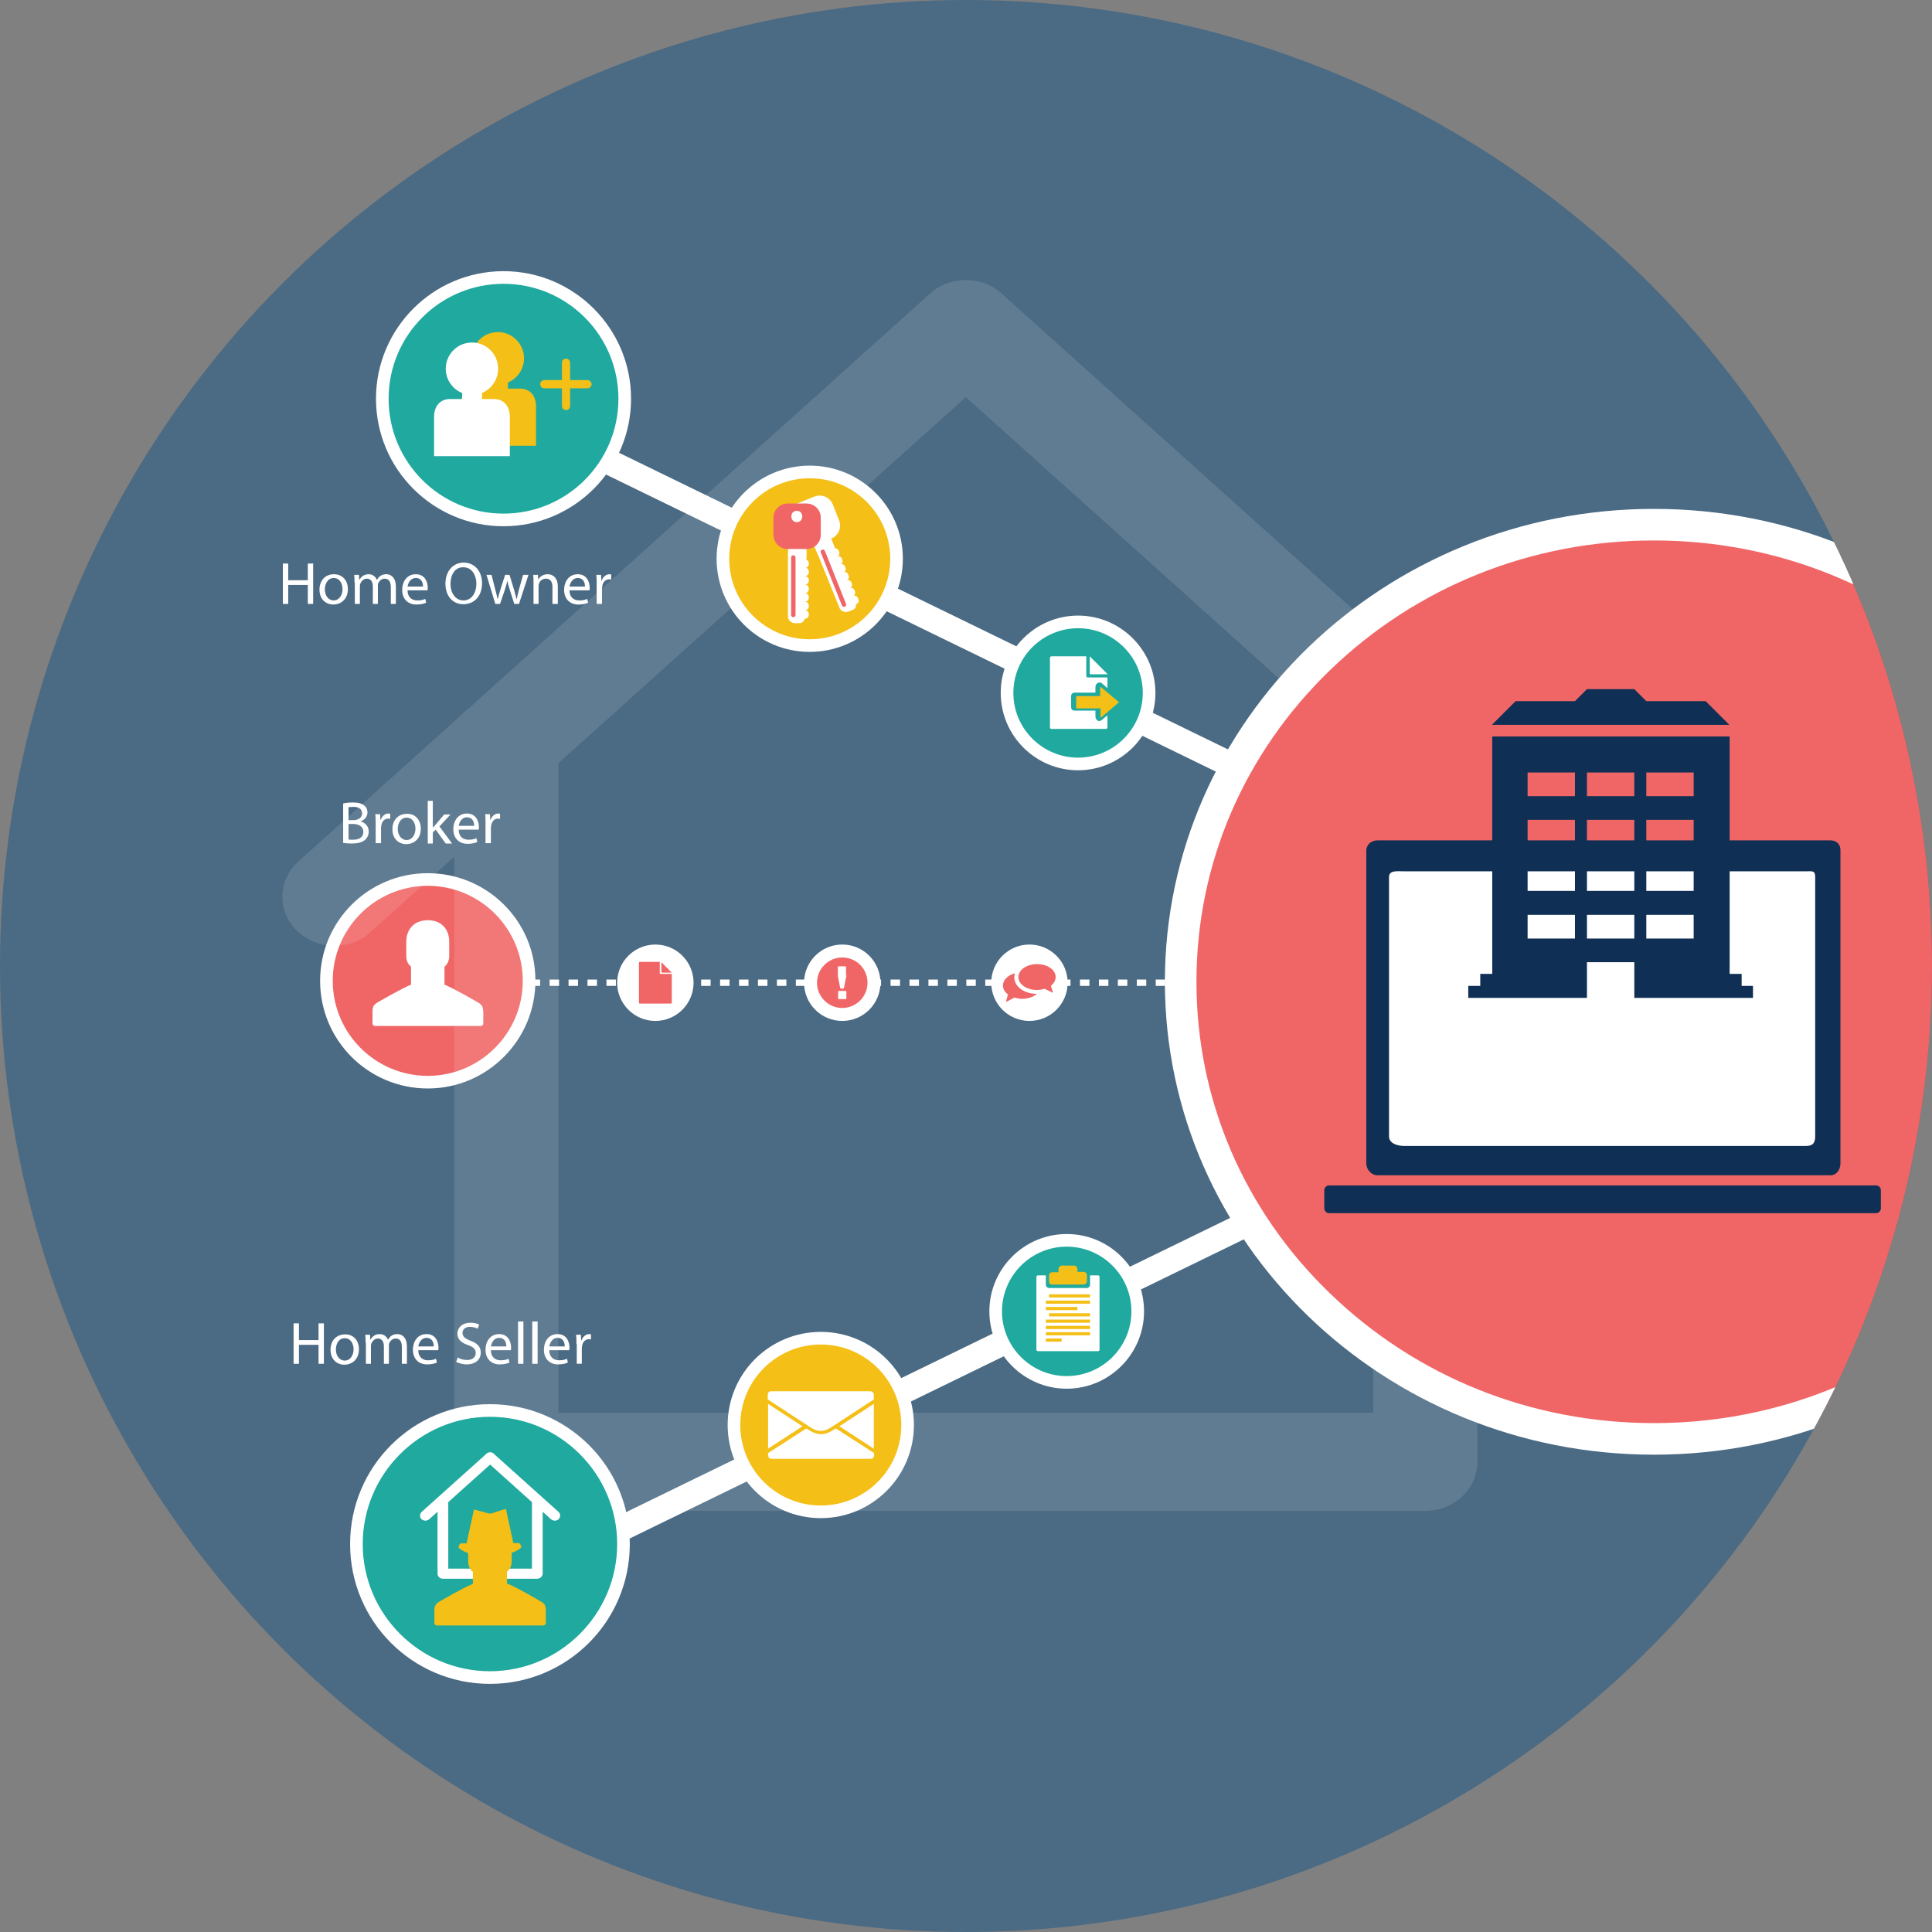 <?xml version="1.0" encoding="utf-8"?>
<!-- Generator: Adobe Illustrator 20.0.0, SVG Export Plug-In . SVG Version: 6.00 Build 0)  -->
<svg version="1.1" id="Layer_1" xmlns="http://www.w3.org/2000/svg" xmlns:xlink="http://www.w3.org/1999/xlink" x="0px" y="0px"
	 viewBox="0 0 612 612" style="enable-background:new 0 0 612 612;" xml:space="preserve">
<rect x="0" y="0" width="612" height="612" fill="#808080" stroke="none"/>
<style type="text/css">
	.st0{fill:#4B6A83;}
	.st1{clip-path:url(#SVGID_2_);}
	.st2{fill:#F06666;}
	.st3{fill:#FFFFFF;}
	.st4{opacity:0.12;clip-path:url(#SVGID_2_);}
	.st5{clip-path:url(#SVGID_5_);}
	.st6{fill-rule:evenodd;clip-rule:evenodd;fill:#F06666;}
	.st7{fill-rule:evenodd;clip-rule:evenodd;fill:#20A99F;}
	.st8{fill:#F4BF17;}
	.st9{fill:none;stroke:#FFFFFF;stroke-width:8;stroke-miterlimit:10;}
	.st10{fill:#F4BF17;stroke:#FFFFFF;stroke-width:4;stroke-miterlimit:10;}
	.st11{fill:#20A99F;}
	.st12{fill:#102F55;}
	.st13{clip-path:url(#SVGID_2_);fill:none;stroke:#FFFFFF;stroke-width:8;stroke-miterlimit:10;}
	.st14{clip-path:url(#SVGID_2_);fill:none;stroke:#FFFFFF;stroke-width:2;stroke-miterlimit:10;stroke-dasharray:3;}
</style>
<g>
	<circle class="st0" cx="306" cy="306" r="306"/>
	<g>
		<defs>
			<circle id="SVGID_1_" cx="306" cy="306" r="306"/>
		</defs>
		<clipPath id="SVGID_2_">
			<use xlink:href="#SVGID_1_"  style="overflow:visible;"/>
		</clipPath>
		<g class="st1">
			<g>
				<path class="st2" d="M135.5,342.9c-17.7,0-32.1-14.4-32.1-32.1s14.4-32.1,32.1-32.1c17.7,0,32.1,14.4,32.1,32.1
					S153.3,342.9,135.5,342.9z"/>
				<path class="st3" d="M135.5,280.6c16.6,0,30.1,13.5,30.1,30.1s-13.5,30.1-30.1,30.1s-30.1-13.5-30.1-30.1
					S118.9,280.6,135.5,280.6 M135.5,276.6c-18.9,0-34.1,15.3-34.1,34.1c0,18.9,15.3,34.1,34.1,34.1s34.1-15.3,34.1-34.1
					C169.7,291.9,154.4,276.6,135.5,276.6L135.5,276.6z"/>
			</g>
		</g>
		<g class="st4">
			<g>
				<path class="st3" d="M451.5,478.6H160.4c-9.1,0-16.5-7-16.5-15.6V237.4c0-8.6,7.4-15.6,16.5-15.6c9.1,0,16.5,7,16.5,15.6v210.1
					h258.1V237.4c0-8.6,7.4-15.6,16.5-15.6c9.1,0,16.5,7,16.5,15.6V463C468,471.6,460.7,478.6,451.5,478.6z"/>
			</g>
			<g>
				<g>
					<path class="st3" d="M106,299.6c-4.4,0-8.7-1.6-12-4.8c-6.3-6.2-6-16.1,0.6-22L294.6,93c6.6-5.9,17.1-5.7,23.3,0.6
						c6.3,6.2,6,16.1-0.6,22l-200,179.7C114.2,298.2,110.1,299.6,106,299.6z"/>
				</g>
				<g>
					<path class="st3" d="M506,299.6c-4.1,0-8.2-1.4-11.4-4.3l-200-179.7c-6.6-5.9-6.9-15.8-0.6-22c6.3-6.2,16.7-6.5,23.3-0.6
						l200,179.7c6.6,5.9,6.9,15.8,0.6,22C514.7,298,510.3,299.6,506,299.6z"/>
				</g>
			</g>
		</g>
		<g class="st1">
			<defs>
				<rect id="SVGID_3_" x="39.6" y="0" width="573.3" height="573.3"/>
			</defs>
			<clipPath id="SVGID_5_">
				<use xlink:href="#SVGID_3_"  style="overflow:visible;"/>
			</clipPath>
			<g class="st5">
				<path class="st6" d="M523.9,455.8c-82.7,0-149.9-65-149.9-144.8c0-79.8,67.3-144.8,149.9-144.8s149.9,65,149.9,144.8
					C673.9,390.9,606.6,455.8,523.9,455.8z"/>
				<path class="st3" d="M523.9,171.2c38.8,0,75.2,14.6,102.6,41.1c27.3,26.4,42.3,61.5,42.3,98.7c0,37.3-15,72.3-42.3,98.7
					c-27.4,26.5-63.8,41.1-102.6,41.1c-38.8,0-75.2-14.6-102.6-41.1C394,383.4,379,348.3,379,311c0-37.3,15-72.3,42.3-98.7
					C448.7,185.8,485.2,171.2,523.9,171.2 M523.9,161.2C438.4,161.2,369,228.3,369,311c0,82.7,69.4,149.8,154.9,149.8
					S678.9,393.8,678.9,311C678.9,228.3,609.5,161.2,523.9,161.2L523.9,161.2z"/>
			</g>
		</g>
		<g class="st1">
			<g>
				<g>
					<path class="st7" d="M155.2,531.4c-23.3,0-42.3-19-42.3-42.3s19-42.3,42.3-42.3c23.3,0,42.3,19,42.3,42.3
						S178.6,531.4,155.2,531.4z"/>
					<path class="st3" d="M155.2,448.8c22.2,0,40.3,18.1,40.3,40.3s-18.1,40.3-40.3,40.3c-22.2,0-40.3-18.1-40.3-40.3
						S133,448.8,155.2,448.8 M155.2,444.8c-24.5,0-44.3,19.8-44.3,44.3c0,24.5,19.8,44.3,44.3,44.3c24.5,0,44.3-19.8,44.3-44.3
						C199.6,464.6,179.7,444.8,155.2,444.8L155.2,444.8z"/>
				</g>
				<g>
					<g>
						<g>
							<g>
								<path class="st3" d="M170.2,500.1h-29.9c-0.9,0-1.7-0.7-1.7-1.6v-23.2c0-0.9,0.8-1.6,1.7-1.6c0.9,0,1.7,0.7,1.7,1.6v21.6
									h26.5v-21.6c0-0.9,0.8-1.6,1.7-1.6c0.9,0,1.7,0.7,1.7,1.6v23.2C171.9,499.3,171.1,500.1,170.2,500.1z"/>
							</g>
							<g>
								<g>
									<path class="st3" d="M134.7,481.7c-0.4,0-0.9-0.2-1.2-0.5c-0.6-0.6-0.6-1.7,0.1-2.3l20.5-18.4c0.7-0.6,1.7-0.6,2.4,0.1
										c0.6,0.6,0.6,1.7-0.1,2.3l-20.5,18.4C135.6,481.5,135.2,481.7,134.7,481.7z"/>
								</g>
								<g>
									<path class="st3" d="M175.8,481.7c-0.4,0-0.8-0.1-1.2-0.4l-20.5-18.4c-0.7-0.6-0.7-1.6-0.1-2.3c0.6-0.6,1.7-0.7,2.4-0.1
										l20.5,18.4c0.7,0.6,0.7,1.6,0.1,2.3C176.7,481.5,176.2,481.7,175.8,481.7z"/>
								</g>
							</g>
						</g>
						<g id="old_x5F_man_12_">
							<path class="st8" d="M171.3,507.3c-1-0.6-7.4-4.4-10.7-5.7v-3.8c1-0.7,1.5-1.8,1.5-3.4v-2.5c1.8-0.7,3-1.5,3-1.8
								c0-0.6-0.4-1.3-0.8-1.3h-1.7l-2.2-10.2c0.1-0.5-0.3-0.6-0.7-0.5l-3.7,1.2c-0.4,0.2-1.1,0.2-1.6,0l-3.7-1
								c-0.4-0.2-0.7,0-0.7,0.5l-2.2,10.1h-1.7c-0.5,0-0.8,0.7-0.8,1.3c0,0.3,1.2,1.1,3,1.8c0,0.6,0,1.5,0,2.5
								c0,1.6,0.6,2.7,1.5,3.4v3.8c-3.1,1.3-9.7,5.1-10.7,5.7c-1.2,0.7-1.5,1.4-1.5,3c0,1,0,3.7,0,3.7c0,0.4,0.3,0.8,0.8,0.8h33.7
								c0.4,0,0.8-0.3,0.8-0.8c0,0,0-2.7,0-3.7C172.9,508.6,172.6,508,171.3,507.3z"/>
						</g>
					</g>
				</g>
			</g>
			<line class="st9" x1="395.1" y1="387.6" x2="197" y2="484.1"/>
			<g>
				<circle class="st10" cx="260" cy="451.4" r="27.5"/>
			</g>
			<g>
				<path class="st11" d="M337.9,438c-12.4,0-22.5-10.1-22.5-22.5c0-12.4,10.1-22.5,22.5-22.5s22.5,10.1,22.5,22.5
					C360.4,427.9,350.3,438,337.9,438z"/>
				<path class="st3" d="M337.9,394.9c11.3,0,20.5,9.2,20.5,20.5s-9.2,20.5-20.5,20.5c-11.3,0-20.5-9.2-20.5-20.5
					S326.6,394.9,337.9,394.9 M337.9,390.9c-13.5,0-24.5,11-24.5,24.5s11,24.5,24.5,24.5s24.5-11,24.5-24.5S351.5,390.9,337.9,390.9
					L337.9,390.9z"/>
			</g>
			<g id="notes_x5F_2_5_">
				<path class="st8" d="M332.3,406v-2c0-0.5,0.5-1,1-1h2V402c0-0.5,0.5-1.1,1-1.1h4c0.5,0,1,0.5,1,1.1v0.9h2c0.6,0,1,0.5,1,1v2
					c0,0.5-0.5,1-1,1h-10C332.8,407,332.3,406.5,332.3,406z"/>
				<path class="st3" d="M348.3,404.5v23c0,0.3-0.2,0.5-0.5,0.5h-19c-0.3,0-0.5-0.2-0.5-0.5v-23c0-0.3,0.2-0.5,0.5-0.5h2.5v3
					c0,0.5,0.5,1,1,1h12c0.5,0,1-0.5,1-1v-3h2.5C348.1,404,348.3,404.2,348.3,404.5z"/>
				<rect x="331.3" y="414" class="st8" width="10" height="1"/>
				<rect x="331.3" y="424" class="st8" width="5" height="1"/>
				<rect x="331.3" y="422" class="st8" width="14" height="1"/>
				<rect x="331.3" y="420" class="st8" width="14" height="1"/>
				<rect x="331.3" y="418" class="st8" width="14" height="1"/>
				<rect x="332.3" y="416" class="st8" width="13" height="1"/>
				<rect x="331.3" y="412" class="st8" width="14" height="1"/>
				<rect x="332.3" y="410" class="st8" width="13" height="1"/>
			</g>
			<path class="st3" d="M275.6,440.7h-31.2c-0.8,0-1.2,0.4-1.2,1.3v1.3l12.4,8.1c0.1,0,0.1,0,0.1,0.1l1.3,0.8c2,1.3,4,1.3,6,0
				l1.2-0.8c0.1,0,0.2,0,0.2-0.1l12.4-8.1V442C276.8,441.2,276.4,440.7,275.6,440.7z M263.7,453.1c-2.4,1.6-4.8,1.6-7.3,0l-1-0.6
				l-12.1,7.8v0.5c0,0.9,0.4,1.3,1.2,1.3h31.2c0.8,0,1.2-0.4,1.2-1.3v-0.5l-12.1-7.8L263.7,453.1z M276.8,458.9v-14.2l-10.9,7.1
				L276.8,458.9z M243.3,444.7v14.2l10.9-7.1L243.3,444.7z"/>
		</g>
		<g class="st1">
			<g>
				<path class="st12" d="M579.8,266.2H436.4c-2,0-3.6,1.3-3.6,3.3v99c0,2,1.6,3.8,3.6,3.8h143.4c2,0,3.2-1.8,3.2-3.8v-99
					C583.1,267.5,581.8,266.2,579.8,266.2z"/>
				<path class="st3" d="M575,360c0,2.2-0.9,3-2.9,3H444.7c-2,0-4.7-0.8-4.7-3v-82.2c0-2.2,2.7-1.8,4.7-1.8h127.4
					c2,0,2.9-0.3,2.9,1.8V360z"/>
				<path class="st12" d="M595.8,382.8c0,0.8-0.7,1.5-1.5,1.5H421c-0.8,0-1.5-0.7-1.5-1.5V377c0-0.8,0.7-1.5,1.5-1.5h173.3
					c0.8,0,1.5,0.7,1.5,1.5V382.8z"/>
			</g>
		</g>
		<g id="building_3_" class="st1">
			<g>
				<path class="st12" d="M547.8,229.6h-75.2l7.5-7.5h18.8l3.8-3.8h15l3.8,3.8h18.8L547.8,229.6z M555.3,312.3v3.8h-37.6v-11.3h-15
					v11.3h-37.6v-3.8h3.8v-3.8h3.8v-75.2h75.2v75.2h3.8v3.8H555.3z M498.9,289.8h-15v7.5h15V289.8z M498.9,274.7h-15v7.5h15V274.7z
					 M498.9,259.7h-15v7.5h15V259.7z M498.9,244.7h-15v7.5h15V244.7z M517.7,289.8h-15v7.5h15V289.8z M517.7,274.7h-15v7.5h15V274.7
					z M517.7,259.7h-15v7.5h15V259.7z M517.7,244.7h-15v7.5h15V244.7z M536.5,289.8h-15v7.5h15V289.8z M536.5,274.7h-15v7.5h15
					V274.7z M536.5,259.7h-15v7.5h15V259.7z M536.5,244.7h-15v7.5h15V244.7z"/>
			</g>
		</g>
		<g class="st1">
			<g>
				<g>
					<path class="st7" d="M159.5,164.7c-21.2,0-38.4-17.2-38.4-38.4s17.2-38.4,38.4-38.4s38.4,17.2,38.4,38.4
						S180.7,164.7,159.5,164.7z"/>
					<path class="st3" d="M159.5,89.9c20.1,0,36.4,16.3,36.4,36.4s-16.3,36.4-36.4,36.4s-36.4-16.3-36.4-36.4S139.4,89.9,159.5,89.9
						 M159.5,85.9c-22.3,0-40.4,18.1-40.4,40.4c0,22.3,18.1,40.4,40.4,40.4c22.3,0,40.4-18.1,40.4-40.4
						C199.9,104,181.8,85.9,159.5,85.9L159.5,85.9z"/>
				</g>
				<g>
					<g>
						<g>
							<circle class="st8" cx="157.7" cy="113.5" r="8.3"/>
							<rect x="154.6" y="117.8" class="st8" width="6.3" height="8.8"/>
							<path class="st8" d="M145.8,141.2v-12.5c0-3.1,1.7-5.6,5.1-5.6h13.8c3.4,0,5.1,2.5,5.1,5.6v12.5"/>
						</g>
						<g>
							<circle class="st3" cx="149.5" cy="116.8" r="8.3"/>
							<rect x="146.4" y="121.1" class="st3" width="6.3" height="8.8"/>
							<path class="st3" d="M137.5,144.5V132c0-3.1,1.7-5.6,5.1-5.6h13.8c3.4,0,5.1,2.5,5.1,5.6v12.5"/>
						</g>
					</g>
					<g>
						<path class="st8" d="M180.6,128.6c0,0.7-0.6,1.3-1.3,1.3l0,0c-0.7,0-1.3-0.6-1.3-1.3v-13.7c0-0.7,0.6-1.3,1.3-1.3l0,0
							c0.7,0,1.3,0.6,1.3,1.3V128.6z"/>
						<path class="st8" d="M186.1,120.4c0.7,0,1.3,0.6,1.3,1.3l0,0c0,0.7-0.6,1.3-1.3,1.3h-13.7c-0.7,0-1.3-0.6-1.3-1.3l0,0
							c0-0.7,0.6-1.3,1.3-1.3H186.1z"/>
					</g>
				</g>
			</g>
		</g>
		<line class="st13" x1="191" y1="145.4" x2="389.1" y2="241.9"/>
		<g class="st1">
			<circle class="st10" cx="256.5" cy="177" r="27.5"/>
			<g>
				<g>
					<path class="st3" d="M258,157.3l-5.5,2.2c-2.3,0.9-3.4,3.5-2.5,5.8l2,5c0.9,2.3,3.5,3.4,5.8,2.5l5.5-2.2
						c2.3-0.9,3.4-3.5,2.5-5.8l-2-5C262.9,157.5,260.3,156.4,258,157.3z M257.3,164c-2.1,0.9-3.5-2.5-1.3-3.3
						C258.1,159.8,259.5,163.1,257.3,164z"/>
					<path class="st3" d="M260.2,165.3l10.7,25.2c0.5,1.1,0.3,2.3-0.8,2.7l-1.3,0.5c-1.1,0.5-2.5-0.1-2.9-1.2l-10.3-25.4"/>
					<path class="st3" d="M260.6,163.9l3.7,9.2c0.5,1.1-0.1,2.5-1.2,2.9l-1.3,0.5c-1.1,0.5-2.5-0.1-2.9-1.2l-3.7-9.2"/>
					<path class="st2" d="M268,191.3c0.1,0.3,0,0.7-0.4,0.9l0,0c-0.3,0.1-0.7,0-0.9-0.4L260,175c-0.1-0.3,0-0.7,0.4-0.9l0,0
						c0.3-0.1,0.7,0,0.9,0.4L268,191.3z"/>
					<path class="st3" d="M265.8,174.8c0.3,0.6,0,1.3-0.7,1.6l0,0c-0.6,0.3-1.3,0-1.6-0.7l-0.1-0.3c-0.3-0.6,0-1.3,0.7-1.6l0,0
						c0.6-0.3,1.3,0,1.6,0.7L265.8,174.8z"/>
					<path class="st3" d="M266.8,177.3c0.3,0.6,0,1.3-0.7,1.6l0,0c-0.6,0.3-1.3,0-1.6-0.7l-0.1-0.3c-0.3-0.6,0.1-1.3,0.7-1.6l0,0
						c0.6-0.3,1.3,0,1.6,0.7L266.8,177.3z"/>
					<path class="st3" d="M267.8,179.8c0.3,0.6,0,1.3-0.7,1.6l0,0c-0.6,0.3-1.3,0-1.6-0.7l-0.1-0.3c-0.3-0.6,0.1-1.3,0.7-1.6l0,0
						c0.6-0.3,1.3,0,1.6,0.7L267.8,179.8z"/>
					<path class="st3" d="M268.8,182.3c0.3,0.6,0,1.3-0.7,1.6l0,0c-0.6,0.3-1.3-0.1-1.6-0.7l-0.1-0.3c-0.3-0.6,0-1.3,0.7-1.6l0,0
						c0.6-0.3,1.3,0,1.6,0.7L268.8,182.3z"/>
					<path class="st3" d="M269.8,184.8c0.3,0.6,0,1.3-0.7,1.6l0,0c-0.6,0.3-1.3,0-1.6-0.7l-0.1-0.3c-0.3-0.6,0-1.3,0.7-1.6l0,0
						c0.6-0.3,1.3,0.1,1.6,0.7L269.8,184.8z"/>
					<path class="st3" d="M270.8,187.3c0.3,0.6,0,1.3-0.7,1.6l0,0c-0.6,0.3-1.3,0-1.6-0.7l-0.1-0.3c-0.3-0.6,0-1.3,0.7-1.6l0,0
						c0.6-0.3,1.3,0,1.6,0.7L270.8,187.3z"/>
					<path class="st3" d="M271.9,189.8c0.3,0.6,0,1.3-0.7,1.6l0,0c-0.6,0.3-1.3,0-1.6-0.7l-0.1-0.3c-0.3-0.6,0-1.3,0.7-1.6l0,0
						c0.6-0.3,1.3,0,1.6,0.7L271.9,189.8z"/>
				</g>
				<g>
					<path class="st3" d="M254.6,167.8l0.4,27.4c0,1.2-0.6,2.2-1.8,2.2h-1.4c-1.2,0-2.2-1-2.2-2.2v-27.4"/>
					<path class="st3" d="M255.5,166.6v9.9c0,1.2-1,2.2-2.2,2.2h-1.4c-1.2,0-2.2-1-2.2-2.2v-9.9"/>
					<path class="st2" d="M252,194.8c0,0.4-0.3,0.7-0.7,0.7l0,0c-0.4,0-0.7-0.3-0.7-0.7v-18.2c0-0.4,0.3-0.7,0.7-0.7l0,0
						c0.4,0,0.7,0.3,0.7,0.7V194.8z"/>
					<path class="st3" d="M256.2,178.7c0,0.7-0.6,1.2-1.2,1.2l0,0c-0.7,0-1.2-0.6-1.2-1.2v-0.3c0-0.7,0.6-1.2,1.2-1.2l0,0
						c0.7,0,1.2,0.6,1.2,1.2V178.7z"/>
					<path class="st3" d="M256.2,181.3c0,0.7-0.6,1.2-1.2,1.2l0,0c-0.7,0-1.2-0.6-1.2-1.2V181c0-0.7,0.6-1.2,1.2-1.2l0,0
						c0.7,0,1.2,0.6,1.2,1.2V181.3z"/>
					<path class="st3" d="M256.2,184c0,0.7-0.6,1.2-1.2,1.2l0,0c-0.7,0-1.2-0.6-1.2-1.2v-0.3c0-0.7,0.6-1.2,1.2-1.2l0,0
						c0.7,0,1.2,0.6,1.2,1.2V184z"/>
					<path class="st3" d="M256.2,186.7c0,0.7-0.6,1.2-1.2,1.2l0,0c-0.7,0-1.2-0.6-1.2-1.2v-0.3c0-0.7,0.6-1.2,1.2-1.2l0,0
						c0.7,0,1.2,0.6,1.2,1.2V186.7z"/>
					<path class="st3" d="M256.2,189.4c0,0.7-0.6,1.2-1.2,1.2l0,0c-0.7,0-1.2-0.6-1.2-1.2v-0.3c0-0.7,0.6-1.2,1.2-1.2l0,0
						c0.7,0,1.2,0.6,1.2,1.2V189.4z"/>
					<path class="st3" d="M256.2,192.1c0,0.7-0.6,1.2-1.2,1.2l0,0c-0.7,0-1.2-0.6-1.2-1.2v-0.3c0-0.7,0.6-1.2,1.2-1.2l0,0
						c0.7,0,1.2,0.6,1.2,1.2V192.1z"/>
					<path class="st3" d="M256.2,194.8c0,0.7-0.6,1.2-1.2,1.2l0,0c-0.7,0-1.2-0.6-1.2-1.2v-0.3c0-0.7,0.6-1.2,1.2-1.2l0,0
						c0.7,0,1.2,0.6,1.2,1.2V194.8z"/>
					<path class="st2" d="M255.5,159.5h-6c-2.5,0-4.5,2-4.5,4.5v5.4c0,2.5,2,4.5,4.5,4.5h6c2.5,0,4.5-2,4.5-4.5V164
						C260,161.5,258,159.5,255.5,159.5z M252.4,165.4c-2.3,0-2.3-3.6,0-3.6C254.7,161.8,254.7,165.4,252.4,165.4z"/>
				</g>
			</g>
		</g>
		<g id="user_73_" class="st1">
			<path id="user_74_" class="st3" d="M151.5,317.6c-1-0.6-7.4-4.3-10.7-5.7v-5.7c0.9-0.7,1.5-1.8,1.5-3.4v-4.5
				c0-3.8-2.3-6.8-6.8-6.8s-6.8,3.1-6.8,6.8c0,0,0,0.7,0,4.5c0,1.6,0.6,2.7,1.5,3.4v5.7c-3.1,1.3-9.7,5.1-10.7,5.7
				c-1.2,0.7-1.5,1.4-1.5,3c0,0.7,0,3.6,0,3.6c0,0.4,0.3,0.8,0.8,0.8h33.5c0.4,0,0.8-0.3,0.8-0.8c0,0,0-2.9,0-3.6
				C153,318.9,152.7,318.3,151.5,317.6z"/>
		</g>
		<g class="st1">
			<g>
				<path class="st11" d="M341.5,242.1c-12.4,0-22.5-10.1-22.5-22.5s10.1-22.5,22.5-22.5c12.4,0,22.5,10.1,22.5,22.5
					S353.9,242.1,341.5,242.1z"/>
				<path class="st3" d="M341.5,199c11.3,0,20.5,9.2,20.5,20.5c0,11.3-9.2,20.5-20.5,20.5c-11.3,0-20.5-9.2-20.5-20.5
					C321,208.2,330.2,199,341.5,199 M341.5,195c-13.5,0-24.5,11-24.5,24.5s11,24.5,24.5,24.5s24.5-11,24.5-24.5S355,195,341.5,195
					L341.5,195z"/>
			</g>
			<g>
				<g>
					<g>
						<path class="st8" d="M348.5,224.4h-7.3c-0.3,0-0.3-0.1-0.3-0.4c0,0,0-2.6,0-3s0.1-0.5,0.3-0.5h7.3v-2.7c0-0.1,0.2-0.2,0.3-0.1
							l5.5,4.6c0.1,0,0.1,0.1,0.1,0.1c0,0.1,0,0.1-0.1,0.2l-5.4,4.6c-0.1,0.1-0.3,0-0.3-0.1V224.4z"/>
					</g>
				</g>
				<g>
					<g>
						<path class="st3" d="M349.1,228c-0.3,0.2-0.5,0.4-0.8,0.4c-0.8,0-1.3-0.7-1.3-1.5v-1.8h-6.4c-1,0-1.3-0.3-1.3-1.3v-3.2
							c0-1,0.6-1.2,1.3-1.2c0.7,0,6.4,0,6.4,0v-1.7c0-0.8,0.5-1.5,1.3-1.5c0.3,0,0.6,0.1,0.8,0.3l1.7,1.5v-3.4h-6.2
							c-0.3,0-0.5-0.2-0.5-0.5v-6.2h-11c-0.3,0-0.5,0.2-0.5,0.5v22c0,0.3,0.2,0.5,0.5,0.5h17.2c0.3,0,0.5-0.2,0.5-0.5v-3.8
							L349.1,228z"/>
					</g>
					<g>
						<path class="st3" d="M345.6,213.6h5.3l-5.7-5.7v5.3C345.1,213.4,345.3,213.6,345.6,213.6z"/>
					</g>
				</g>
			</g>
		</g>
		<g class="st1">
			<g>
				<path class="st3" d="M94.7,419.2v5.3h6.2v-5.3h1.7V432h-1.7v-6h-6.2v6h-1.7v-12.8H94.7z"/>
				<path class="st3" d="M113.7,427.4c0,3.4-2.4,4.9-4.6,4.9c-2.5,0-4.4-1.8-4.4-4.7c0-3.1,2-4.9,4.6-4.9
					C111.9,422.6,113.7,424.6,113.7,427.4z M106.4,427.5c0,2,1.2,3.5,2.8,3.5c1.6,0,2.8-1.5,2.8-3.6c0-1.6-0.8-3.5-2.8-3.5
					C107.3,423.9,106.4,425.7,106.4,427.5z"/>
				<path class="st3" d="M115.8,425.3c0-0.9,0-1.7-0.1-2.5h1.5l0.1,1.5h0.1c0.5-0.9,1.4-1.7,2.9-1.7c1.3,0,2.2,0.8,2.6,1.8h0
					c0.3-0.5,0.6-0.9,1-1.2c0.5-0.4,1.2-0.6,2-0.6c1.2,0,3,0.8,3,4v5.4h-1.6v-5.2c0-1.8-0.6-2.8-2-2.8c-0.9,0-1.7,0.7-2,1.5
					c-0.1,0.2-0.1,0.5-0.1,0.8v5.7h-1.6v-5.5c0-1.5-0.6-2.5-1.9-2.5c-1,0-1.8,0.8-2.1,1.7c-0.1,0.2-0.1,0.5-0.1,0.8v5.5h-1.6V425.3z
					"/>
				<path class="st3" d="M132.5,427.7c0,2.3,1.5,3.2,3.1,3.2c1.2,0,1.9-0.2,2.5-0.5l0.3,1.2c-0.6,0.3-1.6,0.6-3.1,0.6
					c-2.8,0-4.5-1.9-4.5-4.6c0-2.8,1.6-5,4.3-5c3,0,3.8,2.6,3.8,4.3c0,0.3,0,0.6-0.1,0.8H132.5z M137.4,426.5c0-1.1-0.4-2.7-2.3-2.7
					c-1.7,0-2.4,1.6-2.6,2.7H137.4z"/>
				<path class="st3" d="M145,430c0.7,0.5,1.8,0.8,3,0.8c1.7,0,2.7-0.9,2.7-2.2c0-1.2-0.7-1.9-2.4-2.5c-2.1-0.7-3.4-1.8-3.4-3.6
					c0-2,1.6-3.5,4.1-3.5c1.3,0,2.3,0.3,2.8,0.6l-0.5,1.3c-0.4-0.2-1.3-0.6-2.4-0.6c-1.7,0-2.4,1-2.4,1.9c0,1.2,0.8,1.8,2.5,2.5
					c2.2,0.8,3.3,1.9,3.3,3.8c0,2-1.5,3.7-4.5,3.7c-1.2,0-2.6-0.4-3.3-0.8L145,430z"/>
				<path class="st3" d="M155.5,427.7c0,2.3,1.5,3.2,3.1,3.2c1.2,0,1.9-0.2,2.5-0.5l0.3,1.2c-0.6,0.3-1.6,0.6-3.1,0.6
					c-2.8,0-4.5-1.9-4.5-4.6c0-2.8,1.6-5,4.3-5c3,0,3.8,2.6,3.8,4.3c0,0.3,0,0.6-0.1,0.8H155.5z M160.4,426.5c0-1.1-0.4-2.7-2.3-2.7
					c-1.7,0-2.4,1.6-2.6,2.7H160.4z"/>
				<path class="st3" d="M164.1,418.6h1.7V432h-1.7V418.6z"/>
				<path class="st3" d="M168.6,418.6h1.7V432h-1.7V418.6z"/>
				<path class="st3" d="M174,427.7c0,2.3,1.5,3.2,3.1,3.2c1.2,0,1.9-0.2,2.5-0.5l0.3,1.2c-0.6,0.3-1.6,0.6-3.1,0.6
					c-2.8,0-4.5-1.9-4.5-4.6c0-2.8,1.6-5,4.3-5c3,0,3.8,2.6,3.8,4.3c0,0.3,0,0.6-0.1,0.8H174z M178.9,426.5c0-1.1-0.4-2.7-2.3-2.7
					c-1.7,0-2.4,1.6-2.6,2.7H178.9z"/>
				<path class="st3" d="M182.6,425.7c0-1.1,0-2-0.1-2.9h1.5l0.1,1.8h0.1c0.4-1.2,1.4-2,2.5-2c0.2,0,0.3,0,0.5,0.1v1.6
					c-0.2,0-0.3-0.1-0.6-0.1c-1.2,0-2,0.9-2.2,2.1c0,0.2-0.1,0.5-0.1,0.8v4.9h-1.6V425.7z"/>
			</g>
		</g>
		<g class="st1">
			<g>
				<path class="st3" d="M108.8,254.5c0.7-0.2,1.9-0.3,3-0.3c1.7,0,2.7,0.3,3.5,0.9c0.7,0.5,1.1,1.3,1.1,2.3c0,1.2-0.8,2.3-2.2,2.8
					v0c1.2,0.3,2.6,1.3,2.6,3.2c0,1.1-0.4,1.9-1.1,2.6c-0.9,0.8-2.3,1.2-4.4,1.2c-1.1,0-2-0.1-2.6-0.2V254.5z M110.4,259.8h1.5
					c1.7,0,2.8-0.9,2.8-2.1c0-1.5-1.1-2.1-2.8-2.1c-0.8,0-1.2,0.1-1.5,0.1V259.8z M110.4,265.9c0.3,0.1,0.8,0.1,1.4,0.1
					c1.7,0,3.3-0.6,3.3-2.5c0-1.7-1.5-2.5-3.3-2.5h-1.4V265.9z"/>
				<path class="st3" d="M119,260.8c0-1.1,0-2-0.1-2.9h1.5l0.1,1.8h0.1c0.4-1.2,1.4-2,2.5-2c0.2,0,0.3,0,0.5,0.1v1.6
					c-0.2,0-0.3-0.1-0.6-0.1c-1.2,0-2,0.9-2.2,2.1c0,0.2-0.1,0.5-0.1,0.8v4.9H119V260.8z"/>
				<path class="st3" d="M133.3,262.5c0,3.4-2.4,4.9-4.6,4.9c-2.5,0-4.4-1.8-4.4-4.7c0-3.1,2-4.9,4.6-4.9
					C131.5,257.7,133.3,259.7,133.3,262.5z M126,262.6c0,2,1.2,3.5,2.8,3.5c1.6,0,2.8-1.5,2.8-3.6c0-1.6-0.8-3.5-2.8-3.5
					C126.9,259,126,260.8,126,262.6z"/>
				<path class="st3" d="M137.1,262.2L137.1,262.2c0.3-0.3,0.6-0.7,0.9-1l2.7-3.2h2l-3.5,3.8l4,5.4h-2l-3.2-4.4l-0.9,0.9v3.5h-1.6
					v-13.5h1.6V262.2z"/>
				<path class="st3" d="M145.3,262.8c0,2.3,1.5,3.2,3.1,3.2c1.2,0,1.9-0.2,2.5-0.5l0.3,1.2c-0.6,0.3-1.6,0.6-3.1,0.6
					c-2.8,0-4.5-1.9-4.5-4.6c0-2.8,1.6-5,4.3-5c3,0,3.8,2.6,3.8,4.3c0,0.3,0,0.6-0.1,0.8H145.3z M150.2,261.6c0-1.1-0.4-2.7-2.3-2.7
					c-1.7,0-2.4,1.6-2.6,2.7H150.2z"/>
				<path class="st3" d="M153.8,260.8c0-1.1,0-2-0.1-2.9h1.5l0.1,1.8h0.1c0.4-1.2,1.4-2,2.5-2c0.2,0,0.3,0,0.5,0.1v1.6
					c-0.2,0-0.3-0.1-0.6-0.1c-1.2,0-2,0.9-2.2,2.1c0,0.2-0.1,0.5-0.1,0.8v4.9h-1.7V260.8z"/>
			</g>
		</g>
		<g class="st1">
			<g>
				<path class="st3" d="M91.3,178.5v5.3h6.2v-5.3h1.7v12.8h-1.7v-6h-6.2v6h-1.7v-12.8H91.3z"/>
				<path class="st3" d="M110.2,186.6c0,3.4-2.4,4.9-4.6,4.9c-2.5,0-4.4-1.8-4.4-4.7c0-3.1,2-4.9,4.6-4.9
					C108.4,181.9,110.2,183.8,110.2,186.6z M102.9,186.7c0,2,1.2,3.5,2.8,3.5c1.6,0,2.8-1.5,2.8-3.6c0-1.6-0.8-3.5-2.8-3.5
					C103.8,183.1,102.9,185,102.9,186.7z"/>
				<path class="st3" d="M112.3,184.6c0-0.9,0-1.7-0.1-2.5h1.5l0.1,1.5h0.1c0.5-0.9,1.4-1.7,2.9-1.7c1.3,0,2.2,0.8,2.6,1.8h0
					c0.3-0.5,0.6-0.9,1-1.2c0.5-0.4,1.2-0.6,2-0.6c1.2,0,3,0.8,3,4v5.4h-1.6v-5.2c0-1.8-0.6-2.8-2-2.8c-0.9,0-1.7,0.7-2,1.5
					c-0.1,0.2-0.1,0.5-0.1,0.8v5.7h-1.6v-5.5c0-1.5-0.6-2.5-1.9-2.5c-1,0-1.8,0.8-2.1,1.7c-0.1,0.2-0.1,0.5-0.1,0.8v5.5h-1.6V184.6z
					"/>
				<path class="st3" d="M129.1,187c0,2.3,1.5,3.2,3.1,3.2c1.2,0,1.9-0.2,2.5-0.5l0.3,1.2c-0.6,0.3-1.6,0.6-3.1,0.6
					c-2.8,0-4.5-1.9-4.5-4.6c0-2.8,1.6-5,4.3-5c3,0,3.8,2.6,3.8,4.3c0,0.3,0,0.6-0.1,0.8H129.1z M134,185.8c0-1.1-0.4-2.7-2.3-2.7
					c-1.7,0-2.4,1.6-2.6,2.7H134z"/>
				<path class="st3" d="M152.7,184.7c0,4.4-2.7,6.7-5.9,6.7c-3.4,0-5.7-2.6-5.7-6.5c0-4.1,2.5-6.7,5.9-6.7
					C150.4,178.3,152.7,181,152.7,184.7z M142.7,185c0,2.7,1.5,5.2,4.1,5.2c2.6,0,4.1-2.4,4.1-5.3c0-2.5-1.3-5.2-4.1-5.2
					C144.1,179.6,142.7,182.1,142.7,185z"/>
				<path class="st3" d="M155.7,182.1l1.2,4.7c0.3,1,0.5,2,0.7,2.9h0.1c0.2-0.9,0.5-1.9,0.8-2.9l1.5-4.7h1.4l1.4,4.6
					c0.3,1.1,0.6,2.1,0.8,3h0.1c0.2-0.9,0.4-1.9,0.7-3l1.3-4.6h1.7l-3,9.2h-1.5l-1.4-4.4c-0.3-1-0.6-1.9-0.8-3h0
					c-0.2,1.1-0.5,2-0.8,3l-1.5,4.4h-1.5l-2.8-9.2H155.7z"/>
				<path class="st3" d="M169,184.6c0-0.9,0-1.7-0.1-2.5h1.5l0.1,1.5h0c0.5-0.9,1.5-1.7,3-1.7c1.3,0,3.2,0.8,3.2,3.9v5.5h-1.7V186
					c0-1.5-0.5-2.7-2.1-2.7c-1.1,0-2,0.8-2.2,1.7c-0.1,0.2-0.1,0.5-0.1,0.8v5.5H169V184.6z"/>
				<path class="st3" d="M180.4,187c0,2.3,1.5,3.2,3.1,3.2c1.2,0,1.9-0.2,2.5-0.5l0.3,1.2c-0.6,0.3-1.6,0.6-3.1,0.6
					c-2.8,0-4.5-1.9-4.5-4.6c0-2.8,1.6-5,4.3-5c3,0,3.8,2.6,3.8,4.3c0,0.3,0,0.6-0.1,0.8H180.4z M185.3,185.8c0-1.1-0.4-2.7-2.3-2.7
					c-1.7,0-2.4,1.6-2.6,2.7H185.3z"/>
				<path class="st3" d="M189,185c0-1.1,0-2-0.1-2.9h1.5l0.1,1.8h0.1c0.4-1.2,1.4-2,2.5-2c0.2,0,0.3,0,0.5,0.1v1.6
					c-0.2,0-0.3-0.1-0.6-0.1c-1.2,0-2,0.9-2.2,2.1c0,0.2-0.1,0.5-0.1,0.8v4.9H189V185z"/>
			</g>
		</g>
		<line class="st14" x1="168.1" y1="311.3" x2="369.5" y2="311.3"/>
		<g class="st1">
			<circle class="st3" cx="326.1" cy="311.3" r="12.1"/>
			<g id="conversation_1_">
				<path class="st2" d="M333.5,314.2c0,0.2,0,0.2-0.2,0.2l-2.4-1.2c-0.7,0.2-1.5,0.4-2.4,0.4c-3.3,0-5.9-1.8-5.9-4.1
					c0-2.3,2.7-4.1,5.9-4.1c3.3,0,5.9,1.8,5.9,4.1c0,1.1-0.6,2-1.5,2.8L333.5,314.2z M328.3,314.8c-3.9,0-7-2.3-7-5.2
					c0-0.4,0.1-0.9,0.2-1.3c-2.2,0.6-3.8,2.1-3.8,3.9c0,1.1,0.6,2.1,1.6,2.8l-0.6,2.1c0,0.2,0,0.2,0.2,0.2l2.4-1.3
					c0.7,0.2,1.6,0.4,2.4,0.4c1.9,0,3.7-0.6,4.8-1.6C328.4,314.8,328.4,314.8,328.3,314.8z"/>
			</g>
		</g>
		<g class="st1">
			<circle class="st3" cx="266.8" cy="311.3" r="12.1"/>
			<g id="circle_x5F_exclamation_x5F_mark_1_">
				<path class="st2" d="M266.8,303.3c-4.4,0-8,3.6-8,8c0,4.4,3.6,8,8,8s8-3.6,8-8C274.8,306.9,271.3,303.3,266.8,303.3z
					 M268.1,316.2c0,0.2-0.1,0.3-0.3,0.3h-2c-0.2,0-0.3-0.1-0.3-0.3v-2c0-0.2,0.1-0.3,0.3-0.3h2c0.2,0,0.3,0.1,0.3,0.3V316.2z
					 M268.1,309c0,0.2,0,0.5-0.1,0.6l-0.6,3.1c0,0.2-0.2,0.5-0.4,0.5h-0.5c-0.2,0-0.4-0.3-0.4-0.5l-0.6-3c0-0.2-0.1-0.5-0.1-0.7
					v-2.6c0-0.2,0.1-0.3,0.3-0.3h2c0.2,0,0.3,0.1,0.3,0.3V309z"/>
			</g>
		</g>
		<g class="st1">
			<circle class="st3" cx="207.6" cy="311.3" r="12.1"/>
			<g id="file_17_">
				<path class="st2" d="M212.8,308.6v9c0,0.2-0.1,0.3-0.3,0.3h-9.8c-0.2,0-0.3-0.1-0.3-0.3V305c0-0.2,0.1-0.3,0.3-0.3h6.3v3.5
					c0,0.2,0.1,0.3,0.3,0.3H212.8z M209.5,304.8v3c0,0.2,0.1,0.3,0.3,0.3h3L209.5,304.8z"/>
			</g>
		</g>
	</g>
</g>
</svg>
